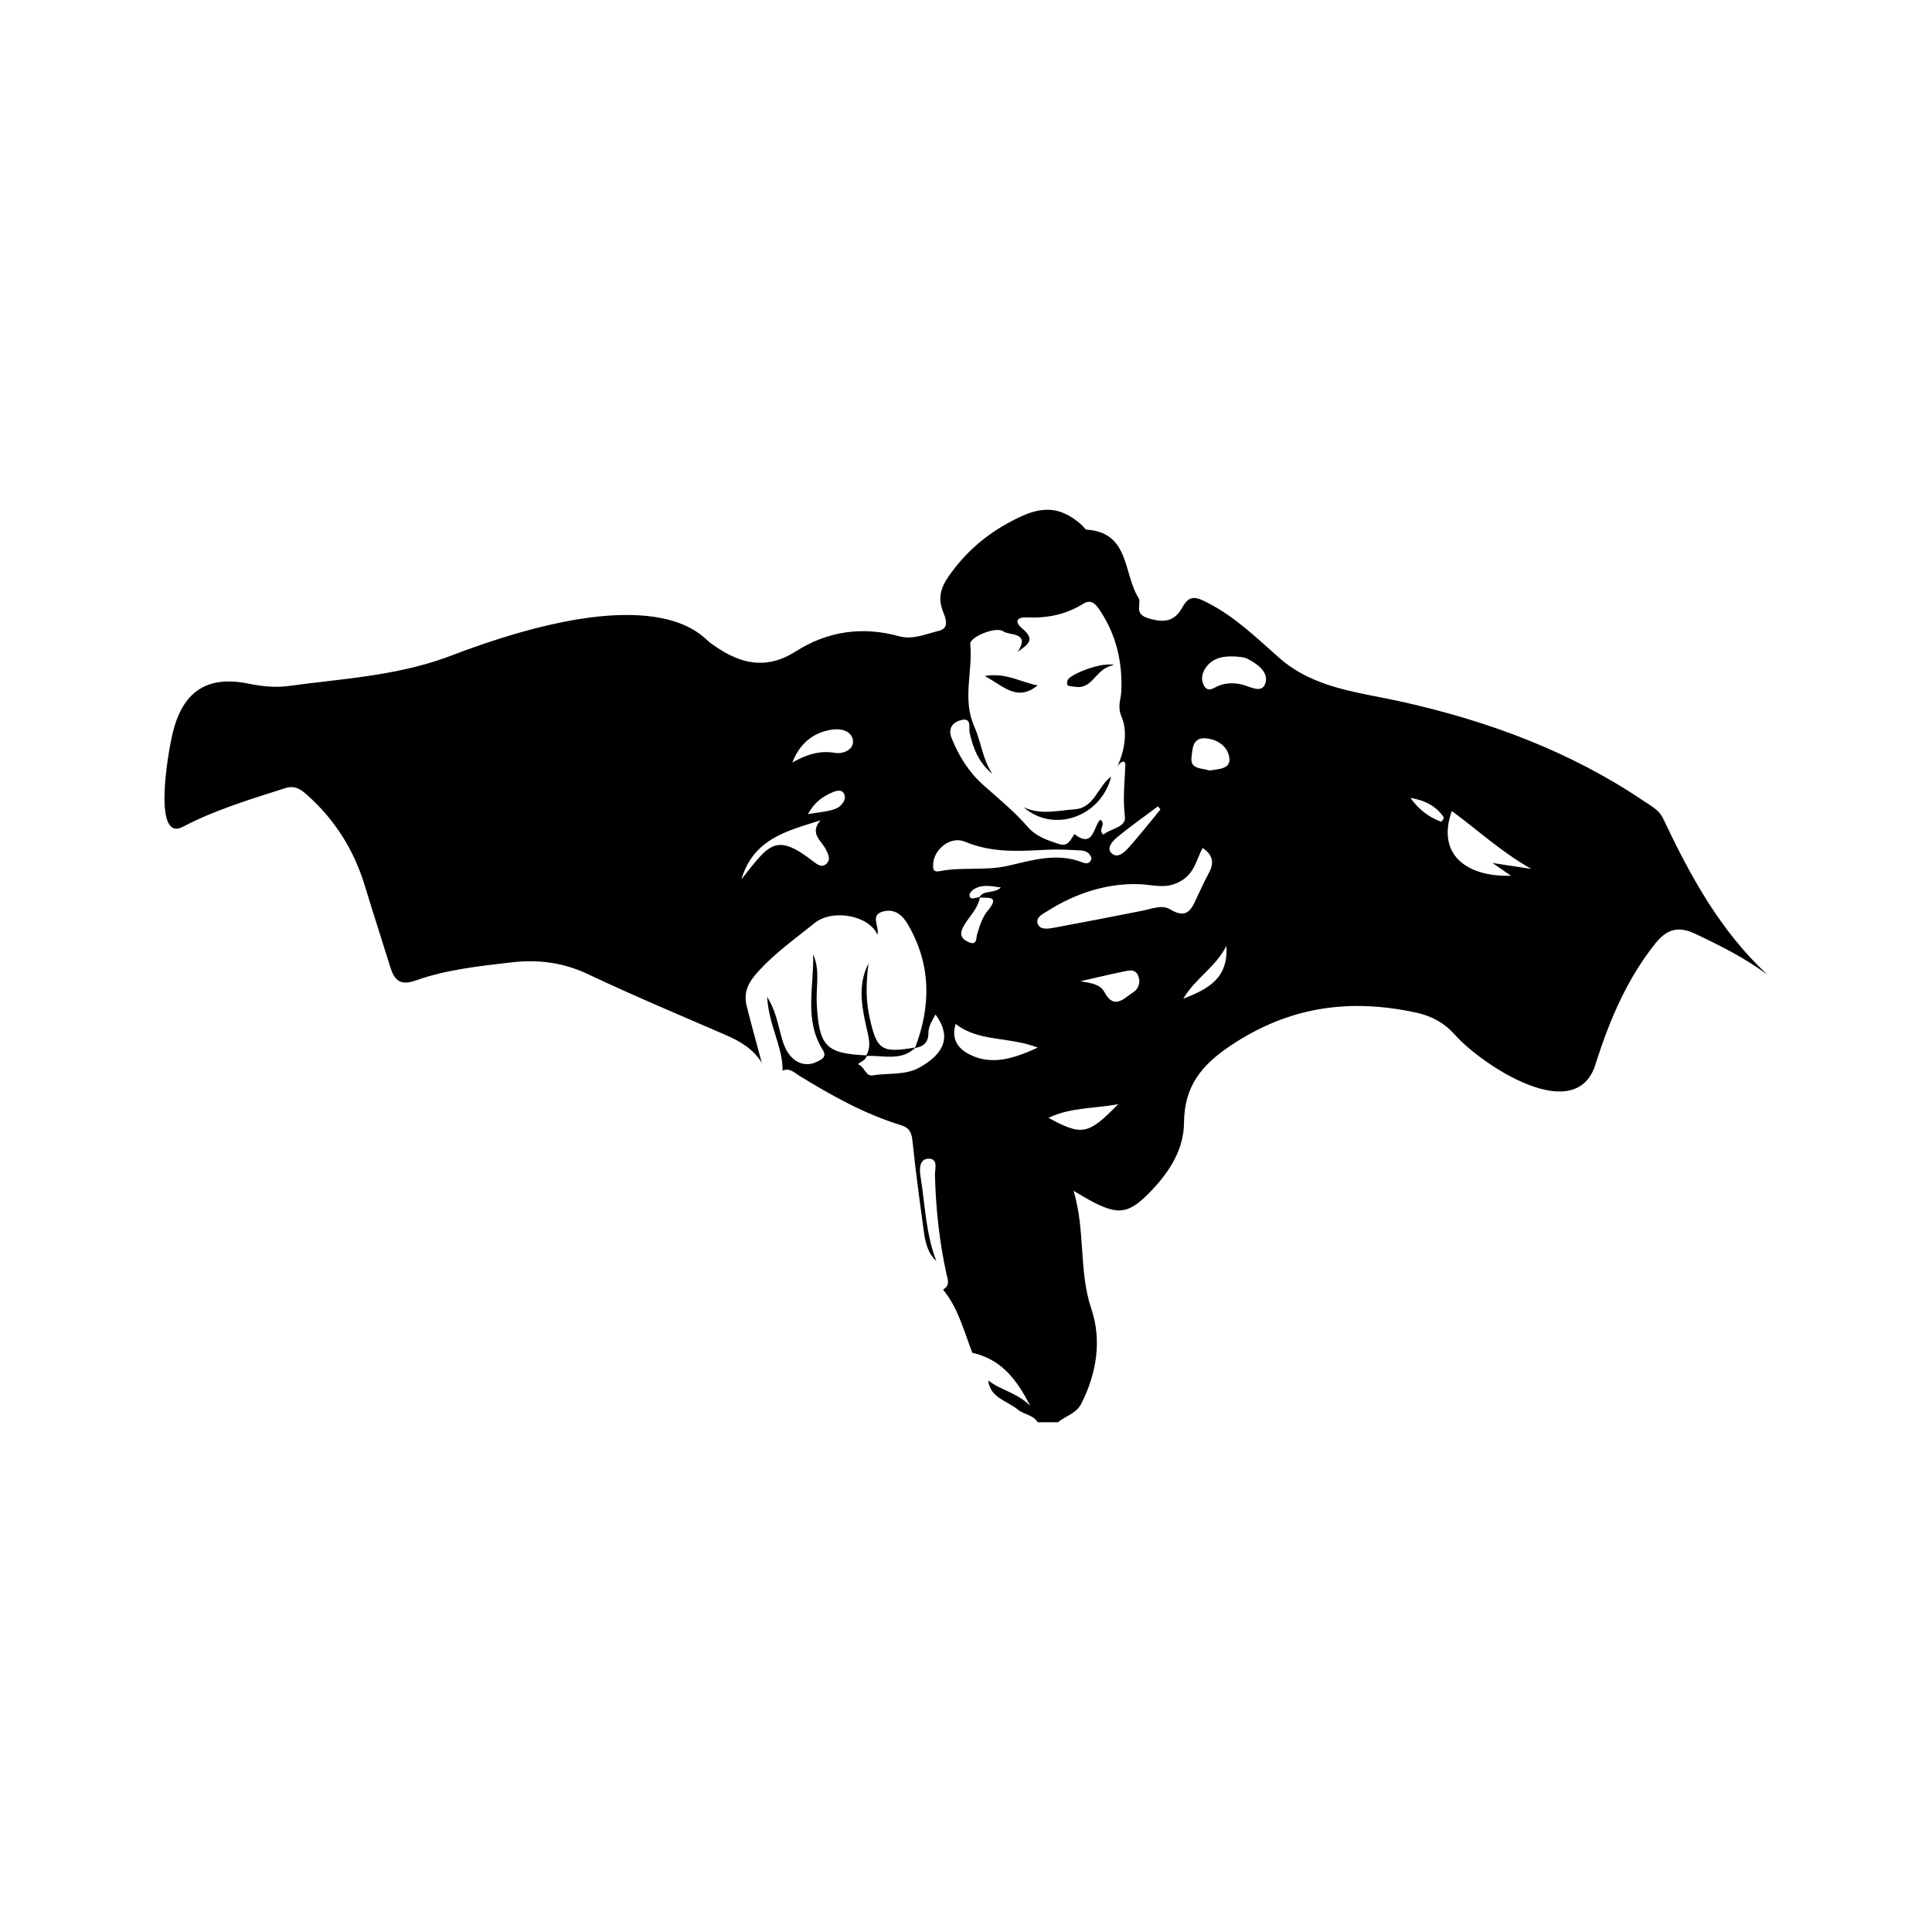 <?xml version="1.0" encoding="utf-8"?>
<!-- Generator: Adobe Illustrator 27.9.0, SVG Export Plug-In . SVG Version: 6.00 Build 0)  -->
<svg version="1.1" id="Layer_1" xmlns="http://www.w3.org/2000/svg" xmlns:xlink="http://www.w3.org/1999/xlink" x="0px" y="0px"
	 viewBox="0 0 1000 1000" style="enable-background:new 0 0 1000 1000;" xml:space="preserve">
<style type="text/css">
	.st0{fill:#030100;}
	.st1{fill:#020101;}
	.st2{fill:#F00F00;}
	.st3{fill:#FCF800;}
</style>
<g>
	<path d="M860.76,423.54c-2.07-4.36-6.28-6.46-10.06-9.01c-38.07-25.69-80.25-41.25-124.83-51.25c-22.1-4.95-45.52-6.76-63.67-22.71
		c-11.71-10.3-22.77-21.22-36.98-28.5c-6-3.07-9.52-4.49-13.27,2.34c-3.93,7.15-9.24,8.19-17.66,5.58
		c-7.84-2.43-3.12-7.56-5.07-10.66c-7.85-12.47-4.42-33.69-26.76-35.2c-0.79-0.05-1.48-1.39-2.25-2.1
		c-10.1-9.22-19.42-10.38-31.5-4.81c-13.83,6.37-25.36,14.95-34.87,27.23c-5.7,7.36-9.32,13.26-5.61,22.46
		c1.17,2.91,3.4,8.25-2.26,9.6c-6.72,1.6-13.38,4.79-20.64,2.79c-19.02-5.22-37.01-2.62-53.54,7.91
		c-16.31,10.39-30.58,5.72-44.44-4.71c-4.48-3.38-26.89-34.39-135.73,7.56c-26.83,9.86-54.62,11.22-82.23,15.01
		c-7,0.96-14.04,0.14-20.97-1.26c-21.36-4.31-33.94,4.19-39.07,25.79c-2.89,12.16-10.07,56.36,5.3,48.34
		c16.9-8.83,35.02-14.26,53.05-20.02c4.83-1.54,7.88,0.53,11.21,3.5c14.54,12.93,24.4,28.7,30,47.28
		c4.24,14.06,8.82,28.01,13.17,42.04c2.1,6.77,5.28,9.54,13.09,6.76c15.92-5.68,32.76-7.41,49.48-9.38
		c13.82-1.62,26.9,0.04,39.84,6.17c23.42,11.09,47.36,21.11,71.15,31.42c7.51,3.25,14.27,7.25,18.66,14.42
		c-2.61-9.78-5.34-19.54-7.8-29.36c-1.86-7.41,0.98-12.55,6.33-18.36c8.73-9.48,19.02-16.75,28.88-24.69
		c9.07-7.3,27.95-4.13,32.47,6.12c1.13-4.41-3.99-10.1,2.72-12.01c5.98-1.7,10.12,1.67,12.95,6.52
		c12.07,20.62,12.16,41.99,3.85,63.82c-17.86,3.06-20.08,1.3-23.9-17.02c-1.85-8.86-1.33-17.62-0.29-26.46
		c-6.11,11.97-3.04,24.15-0.37,36.11c0.94,4.2,1.4,7.79-0.75,11.45c-21.05-1-24.39-4.74-25.64-26.55
		c-0.5-8.59,1.89-17.39-1.86-25.75c0.51,16.6-4.88,33.78,4.99,49.5c2.35,3.74-0.78,5.03-3.23,6.2c-6.61,3.14-13.25-0.29-16.5-8
		c-3.19-7.56-3.24-16.27-9.09-25.7c0.89,14.97,8.14,25.82,8.02,38.22c3.59-1.62,6,0.99,8.56,2.57
		c16.75,10.29,33.86,19.88,52.77,25.67c4.55,1.39,5.47,4.04,5.92,8.42c1.62,15.63,3.74,31.21,5.87,46.78
		c0.76,5.52,2.01,11,6.42,15.05c-5.46-14.16-5.81-29.29-8.2-44.02c-0.61-3.77-0.48-9.07,4.53-8.91c4.79,0.15,2.89,5.55,2.97,8.6
		c0.48,17.14,2.23,34.1,5.93,50.85c0.65,2.93,2.12,6.22-1.75,8.29c7.92,9.59,10.8,21.52,15.19,32.74
		c14.36,3.14,22.76,13.18,29.91,27.39c-7-6.92-15.38-8.06-21.71-13.11c1.07,9.18,9.92,10.52,15.45,15.19
		c3.07,2.59,7.88,2.53,10.12,6.47c3.52,0,7.04,0,10.56,0c3.89-3.36,9.39-4.35,12.07-9.66c7.97-15.76,10.65-32.76,5.2-48.99
		c-6.64-19.76-2.97-40.27-9.21-61.15c3.73,2.19,5.8,3.47,7.92,4.63c15.44,8.48,20.85,7.57,32.99-5.39
		c9.13-9.75,16.1-20.84,16.24-34.43c0.18-18.68,8.62-29.68,24.57-40.26c30.17-20.03,61.35-24.18,95.52-16.8
		c8.22,1.77,14.81,5.46,20.47,11.83c13.07,14.73,63.38,48.85,72.87,13.53c7-21.82,15.91-42.7,30.32-60.87
		c5.58-7.04,11.35-9.75,20.68-5.35c13.02,6.13,25.76,12.49,37.6,21.28C890.17,481.66,874.76,453.07,860.76,423.54z M427.68,447.15
		c-2.28,2.1-4.76,0.25-6.62-1.2c-19.67-15.28-22.96-8.97-37.31,9.22c6.22-21,23.48-25.06,40.92-30.56
		c-5.79,6.84,0.37,10.35,2.67,14.83C428.63,441.94,430.26,444.78,427.68,447.15z M432.77,418.49c-3.98,1.67-8.6,1.82-14.62,2.91
		c3.5-6.17,7.26-8.68,11.33-10.65c2.43-1.18,6.06-2.78,7.46,0.24C438.37,414.07,435.28,417.43,432.77,418.49z M432.19,389.68
		c-8.19-1.41-15.04,1.06-22.08,4.97c3.85-9.79,10.75-15.64,20.85-17.04c4.82-0.67,10.19,1.02,10.55,5.92
		C441.85,388.17,436.23,390.38,432.19,389.68z M599.35,417.37c0.43,0.54,0.87,1.07,1.3,1.61c-5.49,6.64-10.81,13.44-16.56,19.85
		c-2.19,2.44-5.72,5.73-8.82,2.73c-2.67-2.59,0.59-6.21,2.68-7.95C584.82,427.88,592.18,422.74,599.35,417.37z M497.69,372.67
		c5.43-1.25,3.64,3.95,4.17,6.4c1.81,8.39,4.87,15.94,11.81,21.45c-5.09-7.36-5.8-16.47-9.29-24.23
		c-6.48-14.41-0.75-28.71-2.19-42.93c-0.37-3.6,13.31-9.32,17.14-6.56c3.1,2.24,14.2,0.25,7.44,10.56c4.45-3.35,9.74-5.83,2.5-11.9
		c-4.61-3.86-2.83-6.13,2.42-5.89c10.45,0.48,20.15-1.53,29.09-7.12c4.3-2.69,6.79,0.86,8.58,3.55
		c8.42,12.64,11.7,26.79,11.02,41.85c-0.2,4.4-2.19,7.68,0.19,13.3c3.09,7.27,1.69,17.27-2.26,25.56c1.44-2.1,4.37-4.33,4.16-0.12
		c-0.44,8.7-1.32,17.15-0.22,26.01c0.71,5.74-7.35,6.16-11.1,9.36c-3.35-2.3,1.86-5.51-1.71-7.69c-3.58,3.81-3.43,15.02-13.31,7.48
		c-2.1,2.77-3.03,6.84-8.36,5.02c-5.92-2.03-11.37-3.64-15.93-8.9c-6.84-7.9-15.11-14.58-22.95-21.59
		c-7.5-6.7-12.58-14.93-16.3-24.13C490.47,376.89,493.21,373.71,497.69,372.67z M476.2,552.4c-7.65,4.35-16.31,2.86-24.48,4.2
		c-3.71,0.61-4.08-4.23-7.25-5.57c-1.45-0.61,3.69-1.75,4.08-4.45c8.51-0.48,17.68,2.83,25.05-4.13c4.39-0.68,6.96-3.01,6.94-7.65
		c-0.02-3.7,2-6.6,3.68-9.7C492.19,535.94,489.54,544.81,476.2,552.4z M486.23,450.93c-3.33,0.66-3.34-1.35-3.23-3.65
		c0.39-7.83,9.1-14.73,16.44-11.63c13.84,5.86,27.97,4.94,42.31,4.18c5.94-0.31,11.93,0.04,17.87,0.38c2.51,0.14,4.64,1.44,5.36,4.1
		c-0.84,3.23-3.12,2.68-5.05,1.94c-13.01-4.98-25.65-1.01-38.17,1.88C509.98,450.84,497.95,448.6,486.23,450.93z M507.01,464.31
		c-1.63,0.26-3.88,1.14-4.58,0.45c-1.46-1.43-0.09-3.29,1.38-4.29c4.08-2.78,8.55-1.98,14.27-1.1
		C514.44,462.72,509.16,460.55,507.01,464.31z M511.37,471.21c-2.98,3.56-4.26,7.94-5.6,12.3c-0.6,1.94,0.09,5.84-3.98,4.29
		c-3.06-1.17-5.47-3.15-3.61-7.23c2.56-5.58,7.9-9.61,8.97-15.99C511.48,464.79,517.65,463.7,511.37,471.21z M503.43,546.53
		c-5.43-2.32-11.72-6.89-8.8-16.57c11.95,9.42,26.95,6.36,42.55,12.27C524.64,548,514.06,551.07,503.43,546.53z M542.68,578.61
		c11.37-5.45,22.82-4.69,36.12-7.08C563.13,587.46,560.1,588,542.68,578.61z M586.7,513.5c-4.73,2.97-9.93,9.6-15.05,0.03
		c-2.19-4.09-6.66-4.66-12.41-5.64c8.21-1.87,14.95-3.51,21.75-4.89c2.94-0.59,6.53-1.89,8.16,2.07
		C590.48,508.28,589.38,511.82,586.7,513.5z M605.44,470.57c-3.92-2.4-9.58-0.1-14.42,0.87c-15.12,3.02-30.26,5.91-45.41,8.74
		c-3.1,0.58-7.29,1.27-8.49-2.05c-1.25-3.46,2.87-5.17,5.39-6.77c14.27-9.06,30.56-14.22,46.78-13.73
		c7.79,0.24,14.29,2.95,22.16-1.75c6.91-4.12,7.77-10.93,11.04-16.98c5.41,3.68,6.03,7.82,3.24,12.91
		c-2.01,3.68-3.74,7.52-5.57,11.3C617.17,469.28,615.4,476.66,605.44,470.57z M612.46,516.92c6.52-10.91,16.63-16.13,22.32-27.35
		C635.79,506.03,626.02,511.71,612.46,516.92z M626.1,398.81c-3.94-1.32-10.28-0.48-9.36-6.95c0.52-3.62,0.24-10.09,6.95-9.72
		c6.5,0.36,11.99,4.31,12.64,10.34C636.95,398.13,630.58,398.06,626.1,398.81z M654.96,353.6c-1.8,5.72-7.92,1.7-12.03,0.73
		c-4.29-1.01-8.23-0.95-12.35,0.69c-2.31,0.92-5.23,3.63-7.37-0.07c-1.7-2.95-1.15-6.29,0.67-9.03c3.49-5.25,8.84-6.53,16.05-6.09
		c1.18,0.22,3.88,0.14,5.95,1.24C650.92,343.74,656.76,347.9,654.96,353.6z M745.9,425.33c-6.52-2.41-11.78-6.57-15.83-12.33
		c7.22,1.19,13.28,4.08,17.27,10.15C747.54,423.47,746.11,425.41,745.9,425.33z M782.08,453.29c-23.6,0.65-38.52-11.43-30.63-33.54
		c13.58,10.05,25.95,21.43,41.14,29.99c-5.99-0.91-11.99-1.83-20.07-3.06C776.59,449.49,779.16,451.26,782.08,453.29z"/>
	<path d="M575.15,401.96c-6.97,4.93-8.6,16.2-18.85,16.93c-8.8,0.63-17.84,3.1-26.5-1.11C545.29,431.44,569.86,422.87,575.15,401.96
		z"/>
	<path d="M556.36,355.46c9.68,1.62,10.42-9.85,20.42-11.22c-6.26-1.89-23.34,4.82-24.23,7.95
		C551.58,355.59,553.52,354.99,556.36,355.46z"/>
	<path d="M537.09,354.78c-8.93-1.69-16.43-6.77-27.38-4.89C519.38,355.08,526.3,363.39,537.09,354.78z"/>
</g>
</svg>
